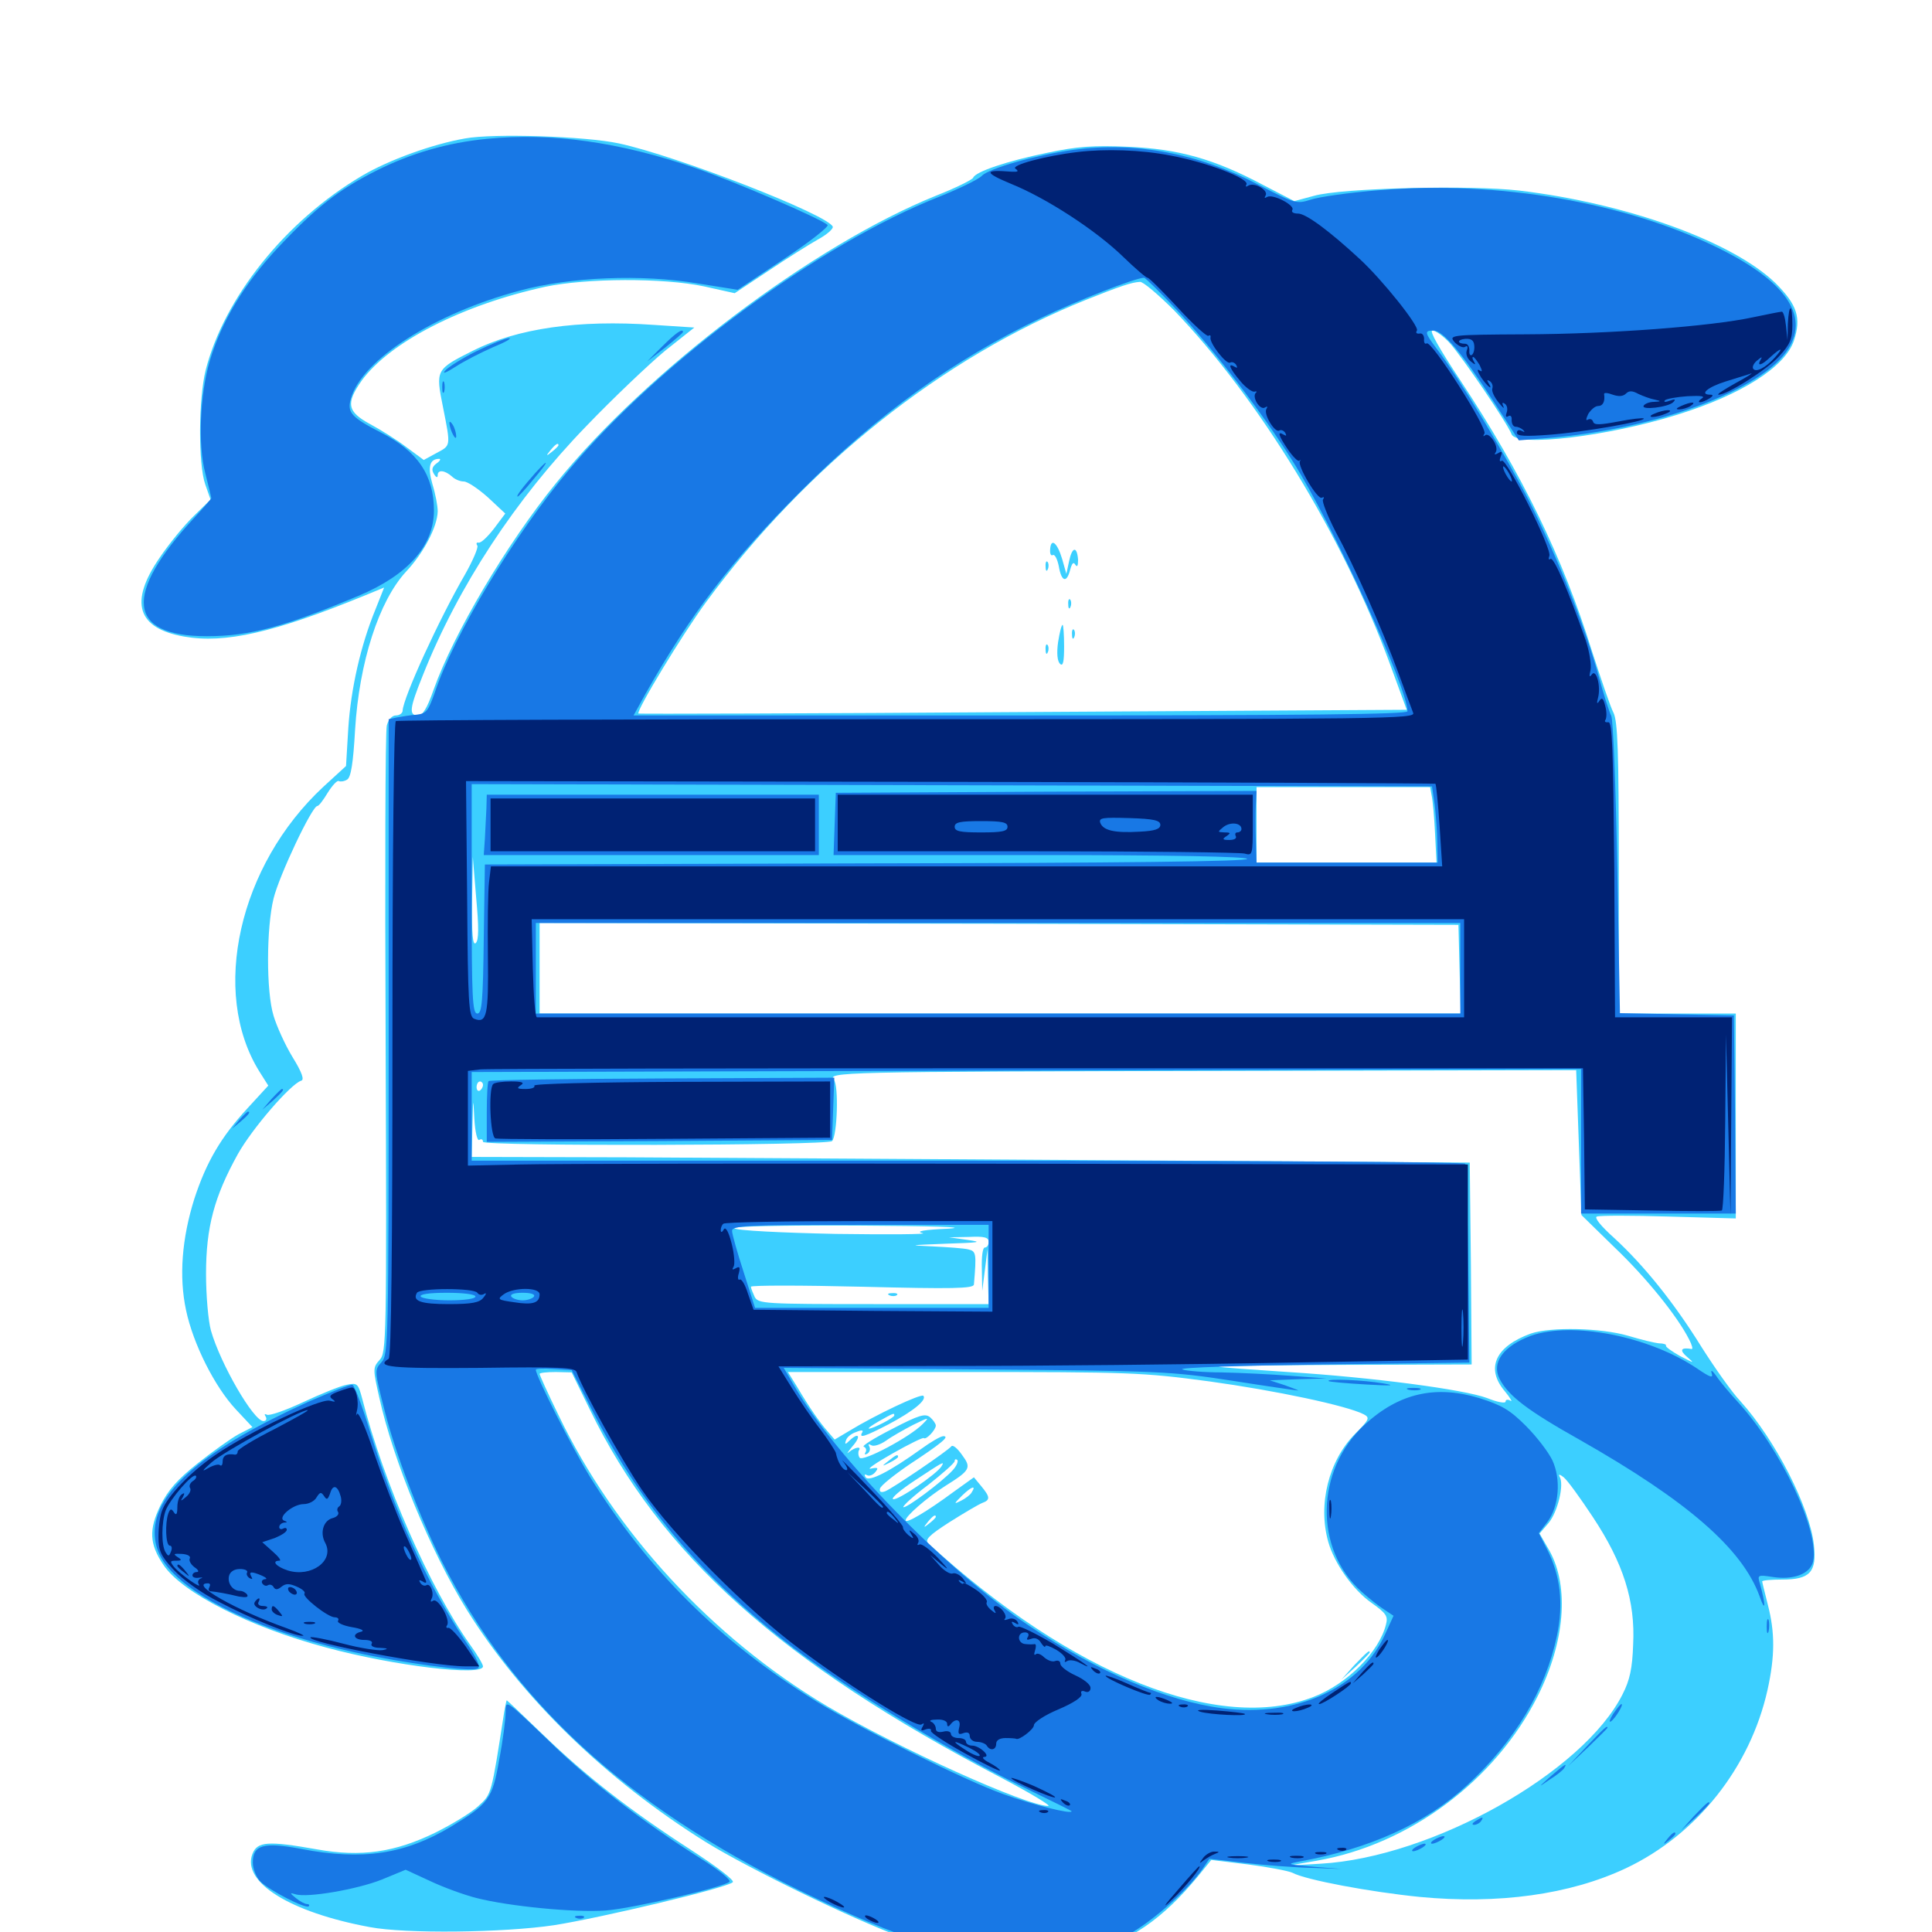<svg xmlns="http://www.w3.org/2000/svg" viewBox="0 -1000 1000 1000">
	<path fill="#3ccfff" d="M240.625 -928.32C223.828 -925.391 201.172 -917.188 187.305 -908.984C147.852 -885.742 116.016 -845.898 106.445 -808.398C102.734 -793.555 102.539 -759.766 106.25 -749.219L108.984 -741.406L100.391 -733.008C95.508 -728.32 87.5 -718.555 82.617 -711.328C66.797 -688.281 70.898 -674.805 95.312 -670.508C116.406 -666.797 141.602 -672.461 188.867 -691.797L198.828 -695.898L194.336 -684.57C186.719 -666.016 181.641 -643.75 180.273 -623.047L179.102 -603.516L167.383 -592.773C123.633 -552.148 108.789 -486.523 134.18 -445.508L138.867 -438.086L127.93 -426.172C114.453 -411.523 106.836 -398.633 100.586 -379.492C94.141 -358.984 92.578 -339.258 96.289 -321.875C100 -304.297 111.133 -282.227 122.07 -270.508L130.664 -261.328L123.438 -257.617C119.531 -255.469 109.961 -248.633 102.344 -242.578C91.797 -234.18 87.109 -228.906 83.008 -220.703C76.953 -208.203 77.344 -200.781 84.57 -190.039C94.141 -175.586 129.297 -157.812 168.75 -147.266C204.102 -137.695 250 -132.227 250 -137.5C250 -138.477 247.07 -143.555 243.359 -148.633C222.461 -178.125 198.633 -232.422 187.5 -275.977C185.352 -283.984 184.961 -284.375 179.297 -283.203C176.172 -282.617 166.016 -278.516 156.836 -274.219C147.656 -269.922 139.258 -266.992 138.086 -267.773C136.914 -268.359 136.719 -267.969 137.5 -266.797C138.281 -265.43 137.695 -264.453 136.328 -264.453C131.25 -264.453 114.062 -294.141 109.18 -311.328C107.812 -316.211 106.641 -329.297 106.641 -340.625C106.641 -364.844 110.938 -380.664 123.047 -402.539C130.469 -415.82 150.391 -438.867 155.859 -440.625C157.617 -441.016 156.445 -444.727 151.367 -452.93C147.461 -459.375 143.164 -468.945 141.602 -474.219C137.695 -486.914 137.891 -519.922 141.602 -534.961C144.531 -546.875 161.523 -582.812 164.258 -582.812C165.039 -582.812 167.383 -585.938 169.727 -589.844C172.07 -593.555 174.609 -596.289 175.391 -595.703C176.172 -595.312 178.125 -595.508 179.688 -596.484C181.641 -597.656 182.812 -604.883 183.789 -622.266C185.938 -657.227 196.094 -688.867 210.156 -704.102C219.336 -713.867 226.367 -727.344 226.562 -735.352C226.562 -738.086 225.391 -744.336 223.828 -749.414C221.289 -758.203 222.266 -762.5 227.344 -762.5C228.32 -762.5 227.734 -761.328 225.977 -760.156C223.633 -758.398 223.242 -756.836 224.609 -754.688C225.781 -752.734 226.562 -752.539 226.562 -754.102C226.562 -757.031 230.273 -756.641 233.984 -753.32C235.352 -751.953 238.086 -750.781 240.039 -750.781C241.992 -750.781 247.461 -747.07 252.539 -742.578L261.523 -734.18L255.664 -726.367C252.344 -722.07 248.828 -718.75 247.656 -719.141C246.68 -719.336 246.289 -718.75 247.07 -717.578C247.656 -716.602 244.727 -709.766 240.625 -702.539C227.148 -679.297 208.789 -639.062 208.398 -632.227C208.398 -630.859 206.836 -629.688 204.883 -629.688C202.93 -629.688 200.977 -627.539 200.195 -624.414C199.414 -621.289 199.219 -547.266 199.609 -459.57C200.195 -306.25 200 -299.805 196.484 -296.094C192.969 -292.188 192.969 -291.406 196.289 -276.758C203.516 -243.945 222.852 -197.07 241.602 -166.797C269.922 -121.289 313.477 -78.906 365.43 -46.484C388.281 -32.422 441.016 -6.836 465.43 2.148C502.344 15.43 533.008 18.164 561.719 10.938C584.766 5.078 601.758 -6.641 620.117 -28.906L626.953 -37.305L646.094 -34.961C656.641 -33.594 666.797 -31.641 668.945 -30.664C675.781 -26.953 709.375 -20.703 734.766 -18.164C775.586 -14.258 812.5 -19.336 841.602 -33.008C878.32 -50.391 905.859 -85.156 914.844 -125.195C918.75 -142.773 918.75 -155.078 915.039 -169.336C913.477 -175.586 912.109 -181.055 912.109 -181.445C912.109 -182.031 916.797 -182.422 922.461 -182.422C936.914 -182.422 940.43 -186.328 938.867 -200.391C936.719 -219.922 918.945 -254.688 900.781 -274.805C896.484 -279.297 887.695 -291.797 880.859 -302.539C866.211 -326.172 850.781 -345.117 835.547 -359.18C828.516 -365.43 825 -369.922 826.562 -370.312C827.93 -370.898 844.727 -370.898 863.672 -370.312L898.438 -369.336V-422.461V-475.391H868.164H837.891V-550.391C837.891 -611.523 837.305 -626.562 835.156 -631.055C833.594 -633.984 828.711 -648.438 824.023 -662.891C808.984 -711.328 787.891 -754.688 755.859 -803.125C745.117 -819.336 739.648 -828.906 741.406 -828.906C743.164 -828.906 747.07 -825.977 750.195 -822.656C756.641 -815.625 780.273 -780.859 782.422 -775.195C785.156 -768.555 831.836 -774.023 868.164 -785.352C901.367 -795.703 923.828 -809.961 928.516 -823.633C932.422 -835.547 930.273 -842.188 918.945 -853.516C896.68 -875 842.188 -894.727 786.328 -901.367C761.328 -904.297 694.336 -902.734 680.078 -898.633L669.922 -895.898L653.711 -904.297C628.32 -917.773 610.156 -922.852 583.984 -924.023C566.016 -924.805 557.617 -924.219 541.992 -920.898C521.094 -916.602 504.883 -911.133 503.711 -908.008C503.32 -907.031 494.727 -902.734 484.766 -898.828C420.703 -873.047 334.766 -808.008 287.695 -749.805C262.305 -718.555 234.766 -672.07 224.414 -642.969C221.094 -633.398 218.75 -629.688 216.406 -629.688C211.523 -629.688 211.914 -633.203 218.75 -650.195C237.109 -696.484 266.797 -741.602 303.516 -779.492C317.578 -794.141 335.938 -811.523 344.141 -818.359L359.375 -830.469L338.477 -831.836C299.219 -834.57 267.773 -830.078 244.531 -818.359C225.586 -808.789 225.391 -808.594 229.297 -789.258C233.398 -768.555 233.398 -769.531 225.781 -765.43L219.336 -761.914L210.352 -768.555C205.469 -772.266 197.07 -777.539 191.602 -780.469C179.688 -786.914 178.906 -791.211 187.305 -803.125C201.953 -823.047 239.258 -842.188 282.227 -851.562C303.516 -856.055 343.359 -856.25 364.453 -851.758L380.273 -848.242L397.656 -859.766C407.227 -866.211 418.75 -873.438 423.242 -875.977C427.93 -878.516 431.25 -881.445 431.055 -882.617C429.102 -888.672 350.391 -919.336 320.312 -925.781C302.93 -929.492 255.273 -931.055 240.625 -928.32ZM607.812 -839.258C651.367 -793.945 695.117 -722.656 719.531 -656.055L728.125 -632.617L529.688 -631.445C420.508 -630.664 330.859 -630.469 330.469 -630.664C329.102 -631.836 353.32 -671.875 365.43 -688.281C417.188 -758.789 487.891 -815.039 561.914 -844.727C579.492 -851.758 585.742 -853.906 590.039 -854.102C591.602 -854.297 599.609 -847.461 607.812 -839.258ZM289.062 -769.531C289.062 -769.141 287.5 -767.578 285.742 -766.211C282.617 -763.672 282.422 -763.867 284.961 -766.992C287.5 -770.117 289.062 -771.094 289.062 -769.531ZM430.664 -591.016C432.812 -591.797 409.18 -592.188 377.93 -591.992L321.289 -591.797L374.023 -590.625C403.125 -590.039 428.516 -590.234 430.664 -591.016ZM492.773 -591.211C495.117 -591.602 492.773 -591.992 487.305 -591.992C482.031 -591.992 479.883 -591.602 483.008 -591.211C485.938 -590.82 490.234 -590.82 492.773 -591.211ZM741.016 -588.281C741.602 -585.742 742.383 -576.953 742.773 -568.75L743.555 -553.516H696.875H650.391V-573.047V-592.578H695.312H740.234ZM246.289 -511.914C244.727 -510.352 244.141 -516.211 244.336 -533.008L244.727 -556.445L246.484 -535.156C247.852 -520.117 247.852 -513.477 246.289 -511.914ZM755.469 -498.438L756.055 -475.391H517.578H279.297V-498.828V-522.266L517.188 -521.875L754.883 -521.289ZM817.188 -408.594L818.555 -371.094L835.742 -354.297C852.148 -338.672 868.164 -318.75 874.219 -306.836C875.781 -303.906 876.367 -301.562 875.586 -301.758C869.922 -302.734 869.141 -301.172 873.242 -297.656C877.344 -294.141 876.953 -294.336 869.727 -298.047C865.234 -300.586 861.914 -302.93 862.305 -303.516C862.695 -304.102 860.938 -304.688 858.789 -304.688C856.445 -304.883 849.219 -306.641 842.773 -308.594C828.711 -312.695 802.734 -313.281 792.383 -309.766C774.023 -303.125 768.75 -291.797 778.906 -279.883C781.836 -276.367 783.008 -274.023 781.836 -275C780.469 -275.781 779.297 -275.586 779.297 -274.609C779.297 -273.438 775 -274.219 769.727 -276.367C757.617 -280.859 710.156 -287.109 666.602 -289.844C648.633 -291.016 632.422 -292.188 630.859 -292.578C629.297 -292.969 658.008 -293.359 694.922 -293.555L761.719 -293.75L761.328 -346.094L760.742 -398.242L582.031 -399.414C483.789 -400 367.578 -400.781 323.828 -400.977L244.141 -401.172L244.531 -417.383C244.922 -432.227 244.922 -432.422 245.508 -421.094C245.898 -414.062 247.07 -409.375 248.047 -409.961C249.219 -410.742 250 -410.156 250 -408.984C250 -406.641 428.32 -407.031 430.664 -409.375C433.398 -412.109 434.18 -438.086 431.641 -441.016C428.32 -445.117 432.031 -445.312 636.914 -445.703L815.82 -446.094ZM332.617 -442.773C348.828 -442.969 335.547 -443.359 302.734 -443.359C269.922 -443.359 256.641 -442.969 273.047 -442.773C289.258 -442.383 316.211 -442.383 332.617 -442.773ZM423.438 -442.773C426.367 -443.164 423.828 -443.555 417.969 -443.555C412.109 -443.555 409.57 -443.164 412.695 -442.773C415.625 -442.383 420.312 -442.383 423.438 -442.773ZM250 -438.477C250 -437.305 249.219 -436.133 248.438 -435.547C247.461 -434.961 246.68 -435.742 246.68 -437.305C246.68 -438.867 247.461 -440.234 248.438 -440.234C249.219 -440.234 250 -439.453 250 -438.477ZM491.211 -364.062C478.125 -363.477 473.633 -362.695 477.539 -361.719C480.859 -361.133 460.547 -360.938 432.617 -361.328C404.688 -361.914 381.055 -363.086 380.078 -364.258C378.906 -365.234 403.125 -365.82 444.531 -365.625C481.25 -365.43 502.148 -364.844 491.211 -364.062ZM511.719 -357.227C511.719 -355.664 510.938 -354.297 509.766 -354.297C508.594 -354.297 508.008 -349.414 508.203 -343.164L508.398 -331.836L509.766 -342.578L511.133 -353.32L511.328 -339.258L511.719 -325H452.148C395.312 -325 392.578 -325.195 390.625 -328.711C389.648 -330.859 388.672 -333.203 388.672 -333.984C388.672 -334.766 414.648 -334.766 446.289 -333.984C493.164 -332.812 503.906 -333.008 504.102 -335.156C505.469 -351.367 505.273 -352.344 501.172 -353.32C498.828 -353.906 490.43 -354.492 482.422 -354.883C469.727 -355.469 470.508 -355.469 489.258 -356.25C507.031 -356.836 508.984 -357.031 500.977 -358.203L491.211 -359.57L501.562 -359.766C509.375 -360.156 511.719 -359.57 511.719 -357.227ZM462.891 -355.859C466.406 -357.227 455.664 -357.812 424.414 -358.008C396.484 -358.203 380.859 -357.617 380.859 -356.25C380.859 -355.273 383.203 -353.711 385.938 -353.125C393.359 -351.172 457.227 -353.516 462.891 -355.859ZM388.086 -349.219C388.867 -349.805 387.695 -350.391 385.547 -350.195C383.398 -350.195 382.812 -349.609 384.375 -349.023C385.742 -348.438 387.5 -348.633 388.086 -349.219ZM475.195 -349.023C488.281 -349.219 477.539 -349.609 451.172 -349.609C424.805 -349.609 414.062 -349.219 427.344 -349.023C440.43 -348.633 461.914 -348.633 475.195 -349.023ZM447.266 -340.82C419.922 -341.602 394.727 -342.773 391.211 -343.555C385.742 -344.727 385.156 -344.531 385.938 -341.406C386.914 -337.891 389.648 -337.695 441.992 -338.672L497.07 -339.453ZM274.023 -329.492C275.195 -330.078 274.219 -330.469 271.484 -330.469C268.75 -330.469 267.773 -330.078 269.141 -329.492C270.312 -329.102 272.656 -329.102 274.023 -329.492ZM305.273 -270.508C341.797 -195.312 404.102 -139.453 518.164 -79.883C533.398 -71.875 544.336 -65.234 542.578 -65.234C531.25 -65.234 465.039 -95.117 427.93 -116.992C368.359 -152.539 317.969 -207.227 289.062 -267.578C283.594 -278.711 279.297 -288.281 279.297 -288.867C279.297 -289.453 283.008 -289.844 287.695 -289.844L295.898 -289.648ZM626.172 -284.961C660.156 -280.273 697.07 -272.461 705.859 -267.969C709.18 -266.211 708.789 -265.234 701.367 -257.812C687.695 -243.945 682.031 -221.289 687.5 -201.953C690.625 -190.82 700.391 -176.953 709.961 -170.312C717.383 -165.039 718.555 -163.477 717.383 -159.18C713.867 -144.922 697.266 -128.32 679.883 -121.68C631.055 -102.734 555.078 -133.008 480.664 -200.977C478.516 -202.93 480.469 -205.078 491.406 -212.109C498.828 -216.797 506.445 -221.289 508.398 -222.07C512.695 -223.633 512.5 -225.195 507.812 -230.859L504.102 -235.352L493.75 -227.93C479.492 -217.383 468.75 -211.133 468.75 -213.086C468.75 -215.234 479.688 -224.805 489.258 -230.859C502.344 -239.062 502.93 -240.234 497.852 -247.07C495.508 -250.391 493.164 -252.344 492.383 -251.367C490.82 -249.219 462.109 -229.688 458.203 -228.125C456.055 -227.344 455.078 -227.734 455.469 -229.492C455.859 -231.055 462.695 -236.523 470.703 -241.992C487.305 -252.93 491.797 -256.641 488.281 -256.641C486.914 -256.641 481.836 -253.711 476.758 -250C460.742 -238.477 449.805 -232.812 448.047 -235.352C447.266 -236.719 447.461 -237.109 448.633 -236.523C449.805 -235.742 451.758 -236.523 452.93 -237.891C454.883 -240.234 454.492 -240.625 450.781 -239.844C448.242 -239.258 453.32 -242.773 461.914 -247.656C470.508 -252.539 477.734 -256.055 478.125 -255.664C479.297 -254.492 484.375 -259.961 484.375 -262.109C484.375 -263.086 483.008 -265.039 481.445 -266.406C478.906 -268.555 475.586 -267.578 461.719 -260.352C452.539 -255.664 445.898 -251.562 447.07 -251.172C448.242 -250.781 448.633 -249.414 448.047 -248.438C447.266 -247.07 447.656 -246.875 449.023 -247.656C450.195 -248.438 450.586 -250 450 -251.172C449.219 -252.539 449.609 -252.734 450.977 -251.953C452.148 -251.172 455.469 -252.148 458.594 -254.297C461.523 -256.445 467.773 -259.961 472.656 -262.5C481.055 -266.602 481.25 -266.602 477.539 -262.891C471.094 -256.25 446.484 -243.164 444.922 -245.508C444.141 -246.68 444.141 -248.438 444.531 -249.219C446.094 -251.562 442.578 -250.977 439.453 -248.438C437.891 -247.07 438.672 -248.242 441.211 -251.367C445.898 -256.641 444.531 -258.984 439.648 -254.297C437.5 -252.148 437.109 -252.344 437.891 -254.492C438.281 -256.055 440.625 -258.008 443.164 -258.789C445.898 -259.961 447.07 -259.766 446.289 -258.594C444.336 -255.273 447.656 -256.445 459.766 -262.695C472.656 -269.531 479.883 -275.391 477.93 -277.539C476.562 -278.711 453.32 -267.773 439.258 -259.18L432.031 -254.883L428.32 -259.18C424.219 -263.867 419.141 -271.094 412.305 -282.617L407.812 -289.844H498.633C584.766 -289.844 591.211 -289.648 626.172 -284.961ZM462.891 -267.383C462.891 -266.211 451.953 -260.547 449.805 -260.547C449.023 -260.742 451.367 -262.305 455.078 -264.453C462.695 -268.75 462.891 -268.75 462.891 -267.383ZM493.164 -239.062C487.695 -233.008 468.75 -218.945 467.578 -219.922C467.188 -220.508 472.852 -225.781 480.469 -231.445C487.891 -237.305 494.141 -242.773 494.141 -243.75C494.141 -244.727 494.727 -244.922 495.508 -244.336C496.094 -243.555 495.117 -241.211 493.164 -239.062ZM487.305 -241.016C484.766 -236.914 464.648 -223.242 462.305 -224.023C460.938 -224.414 466.211 -228.906 473.633 -233.789C488.477 -243.555 489.062 -243.945 487.305 -241.016ZM824.414 -214.844C840.234 -191.016 846.484 -171.289 845.312 -148.828C844.922 -136.523 843.555 -130.273 839.844 -123.047C819.531 -82.617 741.406 -38.672 683.594 -35.352L666.992 -34.375L681.641 -36.914C729.688 -45.312 774.023 -78.516 795.898 -122.07C809.961 -150 812.305 -178.516 802.148 -197.07L796.875 -206.25L801.562 -211.719C806.25 -217.383 809.766 -231.641 807.227 -235.742C806.445 -237.109 807.422 -236.914 809.375 -235.352C811.328 -233.789 817.969 -224.609 824.414 -214.844ZM502.93 -227.539C502.344 -226.367 499.805 -224.414 497.461 -223.242C493.555 -221.289 493.555 -221.484 498.047 -225.977C502.93 -230.664 505.469 -231.445 502.93 -227.539ZM484.375 -214.844C484.375 -214.453 482.812 -212.891 481.055 -211.523C477.93 -208.984 477.734 -209.18 480.273 -212.305C482.812 -215.43 484.375 -216.406 484.375 -214.844ZM543.555 -715.625C543.359 -713.477 543.945 -712.109 544.922 -712.695C545.898 -713.281 547.266 -710.742 548.047 -706.836C549.414 -698.828 552.148 -698.047 553.906 -705.078C554.883 -708.594 555.664 -709.375 556.641 -707.617C557.617 -706.25 558.008 -707.227 558.008 -710.352C557.422 -717.578 554.883 -716.992 553.32 -709.375L551.953 -702.93L549.805 -710.547C547.266 -719.141 543.945 -721.875 543.555 -715.625ZM541.211 -706.641C541.211 -704.492 541.797 -703.906 542.383 -705.469C542.969 -706.836 542.773 -708.594 542.188 -709.18C541.602 -709.961 541.016 -708.789 541.211 -706.641ZM552.93 -687.109C552.93 -684.961 553.516 -684.375 554.102 -685.938C554.688 -687.305 554.492 -689.062 553.906 -689.648C553.32 -690.43 552.734 -689.258 552.93 -687.109ZM547.656 -667.578C546.875 -661.914 547.266 -657.812 548.633 -656.445C550.195 -654.883 550.781 -657.227 550.781 -665.43C550.781 -671.484 550.391 -676.562 550 -676.562C549.414 -676.562 548.438 -672.461 547.656 -667.578ZM554.883 -671.484C554.883 -669.336 555.469 -668.75 556.055 -670.312C556.641 -671.68 556.445 -673.438 555.859 -674.023C555.273 -674.805 554.688 -673.633 554.883 -671.484ZM541.211 -663.672C541.211 -661.523 541.797 -660.938 542.383 -662.5C542.969 -663.867 542.773 -665.625 542.188 -666.211C541.602 -666.992 541.016 -665.82 541.211 -663.672ZM460.547 -329.492C458.984 -330.078 459.57 -330.664 461.719 -330.664C463.867 -330.859 465.039 -330.273 464.258 -329.688C463.672 -329.102 461.914 -328.906 460.547 -329.492ZM386.328 -354.883C384.961 -355.469 385.938 -355.859 388.672 -355.859C391.406 -355.859 392.383 -355.469 391.211 -354.883C389.844 -354.492 387.5 -354.492 386.328 -354.883ZM418.555 -354.883C413.281 -355.273 417.578 -355.469 427.734 -355.469C437.891 -355.469 442.188 -355.273 437.109 -354.883C431.836 -354.492 423.633 -354.492 418.555 -354.883ZM459.766 -243.75C456.25 -241.016 456.25 -240.82 460.547 -242.969C462.891 -244.141 464.844 -245.508 464.844 -245.898C464.844 -247.461 463.867 -247.07 459.766 -243.75ZM700.977 -138.086L694.336 -130.664L701.758 -137.305C705.664 -141.016 708.984 -144.336 708.984 -144.727C708.984 -146.289 707.422 -144.727 700.977 -138.086ZM260.938 -113.672C254.297 -70.898 254.492 -71.484 247.656 -65.234C244.141 -61.914 234.18 -55.859 225.586 -51.562C204.492 -41.211 186.914 -38.672 164.062 -42.773C138.672 -47.266 133.203 -46.875 130.664 -40.43C125 -25.781 150.195 -10.156 191.406 -2.539C209.766 0.977 260.547 0.391 286.719 -3.516C310.547 -7.227 376.367 -22.852 379.297 -25.781C380.273 -26.758 371.094 -33.789 357.227 -42.773C326.172 -62.891 303.516 -80.469 281.055 -102.148C270.898 -111.914 262.5 -119.922 262.305 -119.922C262.109 -119.922 261.523 -116.992 260.938 -113.672Z"/>
	<path fill="#1878e5" d="M251.953 -928.125C231.836 -926.172 212.695 -920.703 194.531 -911.523C175.195 -901.758 163.477 -892.578 144.141 -872.07C126.367 -853.125 114.648 -833.594 108.594 -813.281C103.516 -796.289 102.344 -769.727 106.25 -755.078C108.008 -748.242 109.375 -742.383 109.375 -742.188C109.375 -741.797 105.469 -737.305 100.586 -732.031C63.672 -692.188 65.82 -670.703 107.031 -670.703C129.297 -670.703 147.266 -675.586 185.547 -691.602C211.133 -702.344 224.609 -717.578 224.609 -735.742C224.609 -754.102 216.016 -766.602 197.07 -776.172C181.836 -783.984 179.492 -786.523 181.641 -793.75C187.305 -813.867 225 -837.891 269.141 -849.609C295.117 -856.641 331.836 -858.203 360.938 -853.32L381.836 -850L405.859 -866.016C419.141 -874.805 429.297 -882.812 428.32 -883.594C424.609 -886.914 380.664 -905.859 359.766 -913.086C320.508 -926.562 285.352 -931.445 251.953 -928.125ZM555.664 -922.461C536.133 -919.727 511.914 -912.891 508.203 -908.984C506.25 -907.031 496.484 -902.344 486.328 -898.242C424.609 -874.023 341.797 -813.086 294.727 -757.031C266.211 -723.242 234.961 -671.484 225 -641.406C221.68 -632.031 220.703 -630.664 215.625 -630.078C212.5 -629.883 208.008 -629.102 205.664 -628.711L201.172 -627.734V-463.281C201.172 -303.906 200.977 -298.828 197.461 -294.922C193.75 -290.82 193.75 -290.625 199.219 -269.336C204.688 -247.656 217.383 -214.453 228.711 -191.797C265.234 -119.531 323.438 -66.016 413.086 -21.875C466.602 4.297 497.266 13.672 529.297 13.672C551.172 13.672 564.648 10.742 581.836 2.539C594.141 -3.516 614.062 -20.703 622.266 -32.422L625.977 -37.891L644.531 -35.742C654.688 -34.57 670.117 -33.398 678.711 -33.203L694.336 -32.617L679.688 -33.789C666.016 -34.961 665.625 -35.156 672.852 -36.523C709.18 -43.164 738.086 -56.25 759.375 -75.977C784.18 -98.828 800 -125.391 805.859 -153.32C809.375 -170.117 807.617 -184.57 800.781 -198.047L796.484 -206.445L800.977 -212.305C807.031 -220.508 808.008 -234.375 803.516 -244.141C801.562 -248.242 795.508 -256.25 789.844 -261.914C781.445 -270.312 777.344 -272.656 765.625 -276.367C742.969 -283.203 724.023 -278.906 706.25 -262.5C680.859 -239.062 680.078 -198.242 704.688 -176.172C708.594 -172.656 714.062 -168.359 716.602 -166.797L721.289 -163.672L717.188 -154.688C704.688 -126.367 671.094 -110.938 632.617 -115.82C603.906 -119.531 567.969 -134.766 532.812 -158.398C489.844 -187.109 432.227 -246.094 411.133 -282.617L405.664 -291.992L505.078 -291.211C600.586 -290.43 605.859 -290.234 637.695 -285.352C656.055 -282.422 671.289 -280.273 671.875 -280.273C672.461 -280.273 669.336 -281.445 665.039 -283.008L657.227 -285.547L671.875 -286.133L686.523 -286.523L667.969 -287.891C657.812 -288.672 641.797 -289.453 632.422 -289.648C623.242 -289.648 613.867 -290.43 611.914 -291.211C609.961 -292.188 642.578 -293.164 684.57 -293.75L760.547 -294.727L759.961 -345.508C759.57 -373.438 758.984 -396.875 758.398 -397.656C758.008 -398.633 641.992 -399.219 500.781 -399.219H244.141V-422.266V-445.117L531.25 -445.898L818.359 -446.68V-409.18V-371.875H858.398H898.438L898.047 -423.242L897.461 -474.414L867.969 -475L838.477 -475.586L837.109 -550.781C836.328 -592.383 834.961 -627.734 833.984 -629.492C833.008 -631.25 829.883 -641.016 827.148 -651.172C819.922 -676.758 806.836 -709.961 791.992 -739.648C779.688 -763.867 754.688 -805.273 743.75 -819.336C737.305 -827.93 737.109 -828.906 741.992 -828.906C746.875 -828.906 756.836 -817.188 773.047 -792.188L786.133 -772.07L800.781 -773.242C858.008 -777.93 912.891 -798.438 925.781 -819.727C936.328 -836.914 924.023 -854.492 889.648 -871.484C841.406 -895.312 775.391 -906.641 714.062 -901.562C698.633 -900.391 682.617 -898.047 678.516 -896.68C671.094 -894.336 670.312 -894.531 651.172 -904.492C620.117 -920.703 587.695 -926.758 555.664 -922.461ZM609.375 -839.258C628.32 -818.945 653.516 -786.133 668.945 -761.523C689.648 -728.906 728.516 -644.141 728.516 -631.836C728.516 -630.273 676.172 -629.688 528.125 -629.688H327.93L334.18 -641.016C357.227 -681.836 378.516 -709.766 414.844 -746.094C454.297 -785.547 493.359 -813.672 539.062 -835.547C557.812 -844.531 587.305 -856.055 592.188 -856.25C592.773 -856.25 600.586 -848.633 609.375 -839.258ZM742.578 -583.594C743.164 -578.32 743.945 -569.336 743.945 -563.867L744.141 -553.516H697.266H650.391L650 -564.844C649.805 -570.898 649.805 -579.297 650 -583.398L650.391 -590.625L541.602 -590.234L432.617 -589.648L432.031 -573.633L431.445 -557.422H537.891C606.445 -557.422 644.727 -556.641 645.508 -555.469C646.289 -554.102 579.492 -553.32 448.828 -553.125L250.977 -552.539L250.391 -514.062C250 -481.445 249.414 -475.391 247.07 -475.391C244.531 -475.391 244.141 -483.594 244.141 -534.766V-594.141L492.773 -593.555L741.211 -592.969ZM593.359 -573.633C597.266 -574.023 593.945 -574.414 585.938 -574.414C577.93 -574.414 574.609 -574.023 578.711 -573.633C582.617 -573.242 589.258 -573.242 593.359 -573.633ZM512.305 -571.68C514.648 -572.07 512.695 -572.461 507.812 -572.461C502.93 -572.461 500.977 -572.07 503.516 -571.68C505.859 -571.289 509.766 -571.289 512.305 -571.68ZM755.859 -498.828V-475.391H516.602H277.344V-498.828V-522.266H516.602H755.859ZM511.719 -344.531V-323.047H451.367H390.82L384.961 -341.406C381.641 -351.562 378.906 -361.328 378.906 -362.891C378.906 -365.625 386.523 -366.016 445.312 -366.016H511.719ZM246.094 -328.906C246.094 -327.734 240.234 -326.953 232.617 -326.953C225 -326.953 218.359 -327.93 217.773 -328.906C216.992 -330.078 222.07 -330.859 231.25 -330.859C239.844 -330.859 246.094 -330.078 246.094 -328.906ZM276.367 -328.906C275.781 -327.93 273.047 -326.953 270.508 -326.953C267.969 -326.953 265.234 -327.93 264.648 -328.906C263.867 -330.078 266.211 -330.859 270.508 -330.859C274.805 -330.859 277.148 -330.078 276.367 -328.906ZM306.25 -270.508C330.664 -222.656 360.742 -186.328 405.078 -151.367C435.742 -127.148 491.602 -93.164 533.984 -72.852C545.312 -67.383 554.688 -62.695 554.688 -62.5C554.688 -60.742 534.18 -66.016 519.531 -71.289C499.609 -78.32 444.727 -105.664 422.266 -119.531C372.266 -150.586 335.547 -187.109 305.273 -235.742C296.094 -250.781 277.344 -287.695 277.344 -291.016C277.344 -291.602 281.445 -291.797 286.523 -291.406L295.898 -290.82ZM251.758 -581.445C251.562 -577.344 251.172 -570.312 250.977 -565.82L250.391 -557.422H337.109H423.828V-573.047V-588.672H337.891H251.953ZM342.773 -820.703L334.961 -812.891L344.336 -820.117C349.414 -824.219 353.516 -827.734 353.516 -828.125C353.516 -830.273 349.805 -827.734 342.773 -820.703ZM246.484 -818.164C239.062 -814.453 231.641 -809.766 230.273 -808.008C228.711 -806.25 231.25 -807.227 235.742 -810.156C240.234 -813.086 249.023 -817.578 255.273 -820.312C261.523 -822.852 265.234 -825 263.477 -825C261.719 -825 254.102 -821.875 246.484 -818.164ZM228.906 -799.609C228.906 -796.875 229.297 -795.898 229.883 -797.266C230.273 -798.438 230.273 -800.781 229.883 -802.148C229.297 -803.32 228.906 -802.344 228.906 -799.609ZM232.617 -781.055C232.812 -777.344 236.133 -771.094 236.133 -774.219C236.133 -775.781 235.352 -778.516 234.375 -780.078C233.398 -781.641 232.617 -782.227 232.617 -781.055ZM277.148 -755.273C270.898 -748.242 266.797 -742.969 267.969 -742.969C268.359 -742.969 272.07 -746.875 275.977 -751.758C284.18 -761.328 284.766 -763.672 277.148 -755.273ZM252.93 -440.43C252.344 -440.039 251.953 -432.617 251.953 -424.219V-408.984L341.406 -409.375L430.664 -409.961L431.25 -425.977L431.836 -442.188L342.773 -441.797C293.75 -441.602 253.32 -441.016 252.93 -440.43ZM140.43 -431.055L135.742 -425.586L141.211 -430.273C146.094 -434.766 147.461 -436.328 145.898 -436.328C145.508 -436.328 143.164 -433.984 140.43 -431.055ZM123.828 -420.312L120.117 -415.82L124.609 -419.531C128.711 -423.047 129.883 -424.609 128.32 -424.609C127.93 -424.609 125.977 -422.656 123.828 -420.312ZM792.383 -308.594C778.125 -303.32 771.875 -294.727 776.172 -286.328C780.664 -277.539 790.625 -269.922 817.773 -254.688C873.438 -223.047 901.758 -198.438 910.742 -173.828C913.867 -164.844 914.062 -168.945 910.938 -180.273C909.57 -184.766 909.766 -184.961 917.383 -183.789C928.32 -182.031 936.914 -185.352 938.477 -191.797C941.797 -207.617 921.875 -249.805 899.609 -274.219C895.117 -279.102 890.039 -285.156 888.281 -287.891C886.328 -290.625 885.352 -291.211 885.938 -289.258C886.914 -286.523 885.352 -286.914 878.516 -291.602C853.516 -308.398 813.867 -316.211 792.383 -308.594ZM687.695 -285.156C688.086 -284.766 696.875 -283.984 707.031 -283.398C720.312 -282.617 722.852 -282.812 715.82 -283.984C705.664 -285.742 686.133 -286.523 687.695 -285.156ZM159.57 -274.414C106.055 -250.195 80.078 -228.125 80.078 -206.836C80.078 -197.461 84.18 -190.039 93.945 -181.836C110.938 -167.188 144.336 -153.32 183.789 -144.727C208.203 -139.258 242.969 -134.57 247.07 -136.328C249.023 -136.914 247.266 -141.211 240.234 -151.562C220.703 -181.055 204.492 -216.992 191.406 -259.375C187.5 -272.266 183.398 -283.008 182.422 -283.203C181.445 -283.594 171.289 -279.492 159.57 -274.414ZM729.102 -280.664C727.148 -281.25 728.32 -281.641 731.445 -281.641C734.766 -281.641 736.133 -281.25 734.961 -280.664C733.594 -280.273 730.859 -280.273 729.102 -280.664ZM914.453 -158.008C914.453 -154.883 914.844 -153.711 915.43 -155.664C915.82 -157.422 915.82 -160.156 915.43 -161.523C914.844 -162.695 914.453 -161.328 914.453 -158.008ZM261.719 -113.867C261.719 -110.352 260.352 -99.219 258.398 -89.258C254.883 -68.75 252.93 -66.406 233.398 -54.492C209.57 -40.234 187.695 -36.914 156.055 -42.969C136.523 -46.68 130.859 -45.117 130.859 -35.938C130.859 -32.812 132.617 -28.32 134.766 -26.172C139.453 -21.484 158.203 -11.914 159.766 -13.281C160.352 -13.867 159.961 -14.453 158.984 -14.453C157.812 -14.453 155.273 -15.82 153.125 -17.578C150 -20.117 149.805 -20.508 152.93 -19.531C158.984 -17.578 184.961 -22.07 197.656 -27.148L209.961 -32.227L222.656 -26.367C229.688 -23.047 240.43 -19.141 246.68 -17.578C263.477 -13.281 297.656 -9.961 313.477 -11.133C327.344 -12.109 374.609 -23.242 377.539 -25.977C378.516 -26.953 371.875 -32.227 362.891 -37.891C332.617 -57.031 305.664 -77.734 283.789 -99.219C261.719 -120.312 261.719 -120.508 261.719 -113.867ZM834.961 -112.891C833.203 -109.961 832.617 -108.398 833.789 -108.984C835.938 -110.352 840.625 -117.969 839.258 -117.969C838.672 -117.969 836.914 -115.625 834.961 -112.891ZM821.289 -96.094L811.523 -85.742L821.875 -95.508C827.344 -100.781 832.031 -105.469 832.031 -105.664C832.031 -107.227 830.273 -105.469 821.289 -96.094ZM802.734 -80.664C795.898 -74.609 795.898 -74.609 802.148 -78.906C805.664 -81.055 808.984 -83.789 809.57 -84.766C811.523 -87.891 809.961 -86.914 802.734 -80.664ZM876.758 -59.961L870.117 -52.539L877.539 -59.18C881.445 -62.891 884.766 -66.211 884.766 -66.602C884.766 -68.164 883.203 -66.602 876.758 -59.961ZM763.672 -57.422C761.914 -56.25 761.719 -55.469 763.086 -55.469C764.258 -55.469 766.016 -56.445 766.602 -57.422C768.164 -59.766 767.383 -59.766 763.672 -57.422ZM863.086 -48.242C860.547 -45.117 860.742 -44.922 863.867 -47.461C865.625 -48.828 867.188 -50.391 867.188 -50.781C867.188 -52.344 865.625 -51.367 863.086 -48.242ZM742.188 -47.656C740.625 -46.68 740.234 -45.703 741.211 -45.703C742.383 -45.703 744.531 -46.68 746.094 -47.656C747.656 -48.633 748.242 -49.609 747.07 -49.609C746.094 -49.609 743.75 -48.633 742.188 -47.656ZM732.422 -43.75C730.859 -42.773 730.469 -41.797 731.445 -41.797C732.617 -41.797 734.766 -42.773 736.328 -43.75C737.891 -44.727 738.477 -45.703 737.305 -45.703C736.328 -45.703 733.984 -44.727 732.422 -43.75ZM298.438 -7.227C296.875 -7.812 297.461 -8.398 299.609 -8.398C301.758 -8.594 302.93 -8.008 302.148 -7.422C301.562 -6.836 299.805 -6.641 298.438 -7.227Z"/>
	<path fill="#002274" d="M557.617 -921.289C541.016 -919.336 523.047 -914.453 525.586 -912.695C527.539 -911.328 526.953 -910.938 523.438 -911.133C509.18 -912.305 509.18 -910.742 523.242 -904.883C541.602 -897.461 567.188 -880.859 581.445 -866.992C587.5 -861.133 593.164 -856.25 593.945 -856.25C594.727 -856.25 601.758 -849.219 609.57 -840.82C617.383 -832.227 624.609 -825.781 625.391 -826.172C626.367 -826.758 626.758 -826.367 626.562 -825.391C625.781 -822.656 634.766 -811.133 636.719 -812.305C637.695 -812.891 639.062 -812.305 639.844 -811.133C640.625 -809.57 640.43 -809.375 639.062 -810.156C635.156 -812.5 636.523 -809.18 641.992 -802.734C644.727 -799.414 648.047 -797.07 649.219 -797.266C650.391 -797.656 650.781 -797.266 650 -796.68C647.852 -794.531 652.148 -787.5 654.688 -789.062C656.055 -789.844 656.25 -789.648 655.469 -788.281C653.906 -785.547 659.961 -775.781 662.109 -777.148C663.086 -777.734 664.453 -777.148 665.234 -775.977C666.016 -774.414 665.82 -774.219 664.453 -775C660.938 -777.148 661.719 -774.609 666.602 -767.383C669.141 -763.672 671.875 -760.938 672.461 -761.523C673.242 -762.109 673.438 -761.914 672.852 -761.328C671.289 -759.18 682.031 -741.016 684.18 -742.383C685.352 -742.969 685.547 -742.578 684.766 -741.406C684.18 -740.43 687.109 -733.008 691.211 -725C701.172 -706.641 715.43 -674.414 723.633 -652.148C727.148 -642.578 730.664 -633.008 731.445 -631.055C732.812 -627.93 720.117 -627.734 469.922 -627.734C325.195 -627.734 206.055 -627.344 204.883 -626.758C203.906 -625.977 203.125 -562.109 203.125 -461.719C203.125 -354.688 202.539 -297.461 201.172 -296.68C194.141 -292.383 202.344 -291.602 248.438 -291.992C290.039 -292.578 297.656 -292.188 298.438 -289.844C301.172 -281.445 321.484 -244.727 332.227 -228.906C348.047 -205.664 386.914 -166.406 414.453 -146.094C441.992 -125.586 474.219 -105.664 476.953 -107.422C478.32 -108.398 478.516 -108.008 477.539 -106.25C476.367 -104.297 476.758 -103.906 479.102 -104.883C480.859 -105.469 482.227 -105.273 481.836 -104.102C481.641 -103.125 489.648 -97.852 499.609 -92.383C509.375 -86.914 517.578 -83.008 517.578 -83.594C517.578 -84.18 515.234 -85.938 512.305 -87.5C509.18 -89.062 508.008 -90.43 509.375 -90.625C513.281 -90.625 507.031 -96.484 503.125 -96.484C501.367 -96.484 500 -97.461 500 -98.438C500 -99.609 498.242 -100.391 496.094 -100.391C493.945 -100.391 492.188 -101.367 492.188 -102.539C492.188 -103.711 490.43 -104.297 488.281 -103.711C485.742 -103.125 484.375 -103.711 484.375 -105.273C484.375 -106.641 483.203 -108.398 482.031 -108.789C480.664 -109.375 481.836 -109.961 484.961 -109.961C487.891 -110.156 490.234 -109.18 490.234 -107.812C490.234 -106.25 490.82 -106.055 491.797 -107.227C494.531 -110.938 497.656 -110.156 496.484 -105.859C495.703 -102.539 496.094 -101.953 498.633 -102.93C500.781 -103.711 501.953 -103.125 501.953 -101.367C501.953 -99.805 503.711 -98.438 505.664 -98.438C507.812 -98.438 510.156 -97.461 510.742 -96.484C512.5 -93.555 515.625 -94.141 515.625 -97.461C515.625 -99.219 517.383 -100.391 520.508 -100.391C523.242 -100.391 525.586 -100.195 525.977 -100C527.344 -99.023 535.156 -104.883 535.156 -107.031C535.156 -108.594 540.82 -112.305 547.852 -115.234C555.664 -118.555 560.352 -121.68 559.766 -123.242C559.18 -124.609 559.961 -125.195 561.719 -124.414C563.281 -123.828 564.453 -124.609 564.453 -126.367C564.453 -128.125 560.938 -130.859 556.641 -132.812C552.344 -134.766 548.828 -137.5 548.828 -138.867C548.828 -140.234 547.656 -140.82 546.094 -140.234C544.727 -139.648 542.188 -140.625 540.43 -142.188C538.867 -143.75 536.914 -144.531 536.133 -143.75C535.156 -142.969 535.156 -143.945 535.742 -145.703C536.328 -147.656 536.328 -149.023 535.547 -149.023C534.766 -148.828 532.617 -148.828 530.859 -149.023C526.562 -149.219 526.172 -155.078 530.469 -155.078C532.227 -155.078 532.812 -154.102 532.031 -152.734C531.055 -151.172 531.641 -150.977 533.789 -151.758C535.742 -152.539 537.695 -151.758 538.867 -149.609C540.039 -147.852 541.016 -147.07 541.016 -147.852C541.016 -148.828 543.555 -147.852 546.68 -146.094C550 -144.141 551.953 -141.797 551.367 -140.82C550.781 -139.648 551.172 -139.453 552.344 -140.234C553.516 -141.016 556.641 -140.625 558.984 -139.258C567.969 -134.57 560.742 -139.648 545.117 -149.219C536.133 -154.492 528.125 -158.398 527.148 -158.008C526.367 -157.422 525 -158.008 524.219 -159.18C523.242 -160.742 523.633 -160.938 525.391 -159.961C527.148 -158.789 527.539 -159.18 526.562 -160.742C525.586 -162.109 523.633 -162.695 521.875 -161.914C520.117 -161.328 519.336 -161.328 520.117 -162.109C521.68 -163.672 517.969 -168.75 515.234 -168.75C514.258 -168.75 514.062 -167.578 514.844 -166.406C515.82 -164.648 515.43 -164.648 513.086 -166.602C511.328 -167.969 510.156 -169.922 510.742 -170.703C511.328 -171.68 508.984 -174.414 505.469 -176.953C501.953 -179.297 498.828 -181.055 498.633 -180.469C498.438 -179.883 497.656 -180.273 496.68 -181.25C495.703 -182.422 496.289 -182.422 498.047 -181.445C500.586 -179.883 500.586 -180.078 498.242 -183.203C496.68 -184.961 494.336 -186.133 492.969 -185.547C491.797 -185.156 488.672 -186.914 486.133 -189.844L481.445 -195.117L487.305 -190.234C491.602 -186.719 491.016 -187.695 485.547 -193.555C481.25 -198.047 476.953 -201.172 475.977 -200.586C474.805 -200 474.609 -200.391 475.195 -201.367C475.977 -202.539 475 -204.688 473.242 -206.055C470.508 -208.398 470.117 -208.398 471.68 -205.859C473.242 -203.32 472.852 -203.32 470.117 -205.469C468.359 -207.031 467.188 -208.789 467.383 -209.57C467.578 -210.352 459.961 -219.336 450.195 -229.492C440.625 -239.648 434.375 -245.898 436.328 -243.555C438.477 -241.016 439.062 -239.062 438.086 -239.062C436.133 -239.062 433.594 -243.164 432.617 -248.047C432.227 -249.219 428.711 -254.688 424.609 -260.156C420.312 -265.625 413.867 -275.195 409.961 -281.445L402.93 -292.773L489.062 -292.969C536.523 -292.969 616.797 -293.75 667.578 -294.727L759.766 -296.289V-346.68V-397.266L527.93 -397.656C400.195 -397.852 283.789 -397.656 269.141 -397.266L242.188 -396.68V-421.289V-445.703L248.633 -446.484C251.953 -446.875 381.836 -447.07 537.109 -447.07H819.336L819.922 -410.547L820.312 -374.023L855.078 -373.438C874.023 -373.047 890.234 -373.047 891.211 -373.438C891.992 -373.828 892.773 -394.531 892.969 -419.336L893.359 -464.648L894.531 -417.773L895.703 -370.898L896.094 -422.266L896.484 -473.438H866.211H835.938L835.547 -550.195C834.961 -612.5 834.57 -626.562 832.422 -626.172C830.859 -625.977 830.273 -626.562 831.055 -627.539C831.641 -628.711 831.641 -631.836 830.859 -634.57C829.883 -638.672 829.102 -639.258 827.734 -637.109C826.562 -635.352 826.367 -635.938 827.148 -638.867C828.711 -644.727 826.172 -654.297 823.828 -650.781C822.656 -649.219 822.461 -649.805 823.242 -653.125C823.828 -655.859 822.656 -662.891 820.703 -668.75C811.719 -694.336 804.297 -711.719 802.539 -710.742C801.562 -709.961 801.367 -710.742 801.953 -712.305C803.32 -716.016 779.688 -763.086 777.344 -761.523C776.172 -760.742 775.977 -761.719 776.758 -763.672C777.734 -766.211 777.344 -766.602 775.391 -765.43C773.633 -764.453 773.242 -764.648 774.219 -766.016C775.977 -768.945 770.703 -776.758 768.555 -774.609C767.578 -773.828 767.578 -774.414 768.359 -775.586C769.922 -778.516 741.016 -823.828 738.477 -822.266C737.5 -821.68 736.914 -822.656 737.109 -824.609C737.109 -826.367 736.133 -827.734 734.766 -827.344C733.203 -827.148 732.617 -827.734 733.398 -828.906C734.766 -831.055 715.43 -855.273 703.711 -866.016C688.086 -880.469 675.977 -889.453 671.875 -889.453C669.531 -889.453 668.164 -890.234 668.945 -891.406C670.312 -893.75 658.789 -899.805 655.859 -898.047C654.492 -897.266 654.297 -897.461 655.078 -898.828C656.641 -901.562 649.219 -905.859 646.094 -903.906C644.922 -903.125 644.531 -903.32 645.117 -904.492C647.07 -907.422 624.805 -916.016 605.664 -919.531C590.625 -922.461 571.875 -923.047 557.617 -921.289ZM585.352 -919.336C589.453 -919.727 586.719 -920.117 579.102 -920.117C571.68 -920.117 568.359 -919.727 571.68 -919.336C575.195 -918.945 581.445 -918.945 585.352 -919.336ZM554.102 -917.578C554.883 -918.164 553.711 -918.75 551.562 -918.555C549.414 -918.555 548.828 -917.969 550.391 -917.383C551.758 -916.797 553.516 -916.992 554.102 -917.578ZM604.102 -917.383C605.273 -917.969 604.297 -918.359 601.562 -918.359C598.828 -918.359 597.852 -917.969 599.219 -917.383C600.391 -916.992 602.734 -916.992 604.102 -917.383ZM544.336 -915.625C545.117 -916.211 543.945 -916.797 541.797 -916.602C539.648 -916.602 539.062 -916.016 540.625 -915.43C541.992 -914.844 543.75 -915.039 544.336 -915.625ZM614.648 -915.625C615.43 -916.211 614.258 -916.797 612.109 -916.602C609.961 -916.602 609.375 -916.016 610.938 -915.43C612.305 -914.844 614.062 -915.039 614.648 -915.625ZM630.859 -910.938C629.297 -911.914 626.562 -912.695 625 -912.695C623.047 -912.695 623.438 -912.109 625.977 -910.938C631.25 -908.594 634.375 -908.594 630.859 -910.938ZM532.617 -907.812C533.398 -908.398 532.227 -908.984 530.078 -908.789C527.93 -908.789 527.344 -908.203 528.906 -907.617C530.273 -907.031 532.031 -907.227 532.617 -907.812ZM781.25 -754.688C782.422 -752.539 782.812 -750.781 782.422 -750.781C781.836 -750.781 780.469 -752.539 779.297 -754.688C778.125 -756.836 777.734 -758.594 778.125 -758.594C778.711 -758.594 780.078 -756.836 781.25 -754.688ZM742.969 -594.336C743.359 -593.945 744.336 -584.18 745.117 -572.656L746.484 -551.562H500.391H254.102L253.125 -543.359C252.539 -538.672 252.344 -521.484 252.539 -505.078C252.93 -474.414 251.953 -470.117 245.508 -472.656C242.578 -473.633 242.188 -481.055 241.797 -534.766L241.211 -595.703L491.797 -595.312C629.688 -595.117 742.773 -594.531 742.969 -594.336ZM677.344 -548.242C679.102 -548.828 677.539 -549.219 673.828 -549.219C670.117 -549.219 668.555 -548.828 670.508 -548.242C672.266 -547.852 675.391 -547.852 677.344 -548.242ZM709.57 -548.242C714.062 -548.633 710.352 -549.023 701.172 -549.023C691.992 -549.023 688.281 -548.633 692.969 -548.242C697.461 -547.852 704.883 -547.852 709.57 -548.242ZM729.102 -548.242C730.273 -548.828 729.297 -549.219 726.562 -549.219C723.828 -549.219 722.852 -548.828 724.219 -548.242C725.391 -547.852 727.734 -547.852 729.102 -548.242ZM757.812 -498.828V-473.438H518.555H277.93C276.953 -473.438 276.172 -484.766 275.781 -498.828L275.195 -524.219H516.602H757.812ZM308.203 -470.117C313.281 -470.508 308.984 -470.703 298.828 -470.703C288.672 -470.703 284.375 -470.508 289.648 -470.117C294.727 -469.727 302.93 -469.727 308.203 -470.117ZM384.375 -470.117C386.133 -470.703 384.18 -471.094 379.883 -470.898C375.586 -470.898 374.023 -470.508 376.562 -470.117C378.906 -469.727 382.422 -469.727 384.375 -470.117ZM656.836 -470.117C696.68 -470.312 664.062 -470.508 583.984 -470.508C503.906 -470.508 471.289 -470.312 511.328 -470.117C551.172 -469.727 616.797 -469.727 656.836 -470.117ZM739.844 -470.117C741.602 -470.703 740.039 -471.094 736.328 -471.094C732.617 -471.094 731.055 -470.703 733.008 -470.117C734.766 -469.727 737.891 -469.727 739.844 -470.117ZM562.109 -393.945C567.188 -394.336 562.891 -394.531 552.734 -394.531C542.578 -394.531 538.281 -394.336 543.555 -393.945C548.633 -393.555 556.836 -393.555 562.109 -393.945ZM581.445 -394.141C582.227 -394.727 581.055 -395.312 578.906 -395.117C576.758 -395.117 576.172 -394.531 577.734 -393.945C579.102 -393.359 580.859 -393.555 581.445 -394.141ZM635.156 -393.945C645.117 -394.141 637.5 -394.531 618.164 -394.531C598.828 -394.531 590.625 -394.141 600 -393.945C609.375 -393.555 625.195 -393.555 635.156 -393.945ZM513.672 -344.531V-321.094L451.758 -321.484L390.039 -322.07L387.109 -330.469C385.742 -334.961 383.789 -338.281 382.812 -337.695C382.031 -337.109 381.641 -338.672 382.422 -341.016C383.203 -344.141 382.812 -344.727 380.859 -343.555C379.102 -342.578 378.711 -342.773 379.688 -344.336C380.469 -345.508 380.078 -350.977 378.711 -356.25C377.148 -362.5 375.586 -365.234 374.609 -363.672C373.828 -362.109 373.047 -361.914 373.047 -363.281C373.047 -364.453 373.633 -366.016 374.414 -366.602C375 -367.383 406.641 -367.969 444.727 -367.969H513.672ZM247.07 -330.859C247.852 -329.688 249.414 -329.492 250.586 -330.273C251.953 -331.055 251.758 -330.273 250.195 -328.32C248.242 -325.781 244.336 -325 232.227 -325C217.773 -325 213.281 -326.562 215.82 -330.859C217.383 -333.398 245.508 -333.398 247.07 -330.859ZM279.297 -330.078C279.297 -325.586 275.781 -324.414 266.016 -325.977C257.617 -327.148 257.227 -327.539 260.742 -330.078C265.82 -333.789 279.297 -333.789 279.297 -330.078ZM757.227 -305.078C756.836 -300.391 756.445 -303.711 756.445 -312.305C756.445 -320.898 756.836 -324.609 757.227 -320.703C757.617 -316.602 757.617 -309.57 757.227 -305.078ZM457.031 -220.117C457.031 -218.555 455.273 -220.117 447.266 -228.906L438.477 -238.086L447.852 -229.297C452.93 -224.609 457.031 -220.508 457.031 -220.117ZM463.086 -214.258C465.625 -211.133 465.43 -210.938 462.5 -213.477C460.547 -214.844 458.984 -216.406 458.984 -216.797C458.984 -218.359 460.547 -217.383 463.086 -214.258ZM479.883 -112.891C480.664 -113.477 479.492 -114.062 477.344 -113.867C475.195 -113.867 474.609 -113.281 476.172 -112.695C477.539 -112.109 479.297 -112.305 479.883 -112.891ZM501.758 -95.312C505.273 -93.555 507.617 -91.797 507.031 -91.211C506.445 -90.625 503.125 -91.992 499.609 -94.336C491.992 -99.219 492.969 -99.609 501.758 -95.312ZM433.594 -574.023V-559.375H536.719C593.359 -559.375 641.602 -558.789 644.141 -558.203C648.242 -557.031 648.438 -557.422 648.438 -572.852V-588.672H541.016H433.594ZM600.586 -573.047C600.586 -570.898 597.852 -569.922 590.039 -569.531C576.953 -568.75 571.094 -570.117 569.531 -574.023C568.555 -576.758 570.703 -576.953 584.57 -576.562C597.266 -576.172 600.586 -575.391 600.586 -573.047ZM521.484 -572.07C521.484 -569.727 518.75 -569.141 507.812 -569.141C496.875 -569.141 494.141 -569.727 494.141 -572.07C494.141 -574.414 496.875 -575 507.812 -575C518.75 -575 521.484 -574.414 521.484 -572.07ZM642.578 -570.898C642.578 -569.922 641.602 -569.141 640.43 -569.141C639.453 -569.141 639.062 -568.359 639.648 -567.188C640.234 -566.016 638.867 -565.234 636.328 -565.234C632.812 -565.234 632.422 -565.625 634.766 -567.188C637.109 -568.75 637.109 -569.141 633.789 -569.141C630.078 -569.336 630.078 -569.336 633.398 -572.07C637.109 -574.805 642.578 -574.023 642.578 -570.898ZM253.906 -573.047V-559.375H337.891H421.875V-573.047V-586.719H337.891H253.906ZM925.391 -832.422L925.195 -824.023L924.414 -831.445C924.023 -835.352 923.047 -838.672 922.266 -838.672C921.484 -838.672 914.648 -837.305 907.227 -835.742C885.352 -831.055 833.398 -827.148 789.844 -826.953C750.391 -826.758 749.805 -826.562 752.93 -822.852C754.883 -820.898 757.227 -819.727 758.398 -820.508C759.57 -821.289 759.961 -820.508 759.18 -818.555C758.594 -816.797 759.375 -814.453 761.328 -812.891C763.477 -811.133 764.062 -810.938 762.891 -812.891C762.109 -814.062 761.914 -815.234 762.5 -815.234C763.086 -815.234 764.453 -813.281 765.82 -811.133C767.383 -807.812 767.383 -807.227 765.625 -808.398C764.258 -809.18 764.844 -807.617 766.602 -804.688C769.922 -799.805 773.242 -797.266 770.312 -801.953C769.531 -803.32 769.727 -803.516 771.094 -802.734C772.266 -801.953 772.852 -800.391 772.461 -799.023C771.875 -797.656 773.438 -794.531 775.586 -791.797C777.734 -789.062 778.906 -788.086 778.125 -789.648C777.344 -791.406 777.539 -791.992 778.906 -791.016C780.078 -790.234 780.469 -788.281 779.883 -786.523C779.102 -784.57 779.492 -783.789 780.664 -784.57C781.836 -785.352 782.617 -784.375 782.422 -782.617C782.422 -780.664 783.203 -779.102 784.57 -779.102C785.742 -779.102 787.5 -778.32 788.477 -777.344C789.453 -776.367 789.062 -776.172 787.695 -776.953C786.133 -777.734 785.156 -777.344 785.156 -775.977C785.156 -774.219 789.453 -774.023 802.344 -775C819.922 -776.367 852.344 -782.031 850.781 -783.398C850.391 -783.789 844.531 -783.203 837.695 -781.836C828.32 -780.078 825.195 -779.883 824.609 -781.641C824.219 -783.008 823.047 -783.398 821.875 -782.812C820.703 -782.031 820.898 -783.203 822.07 -785.742C823.438 -787.891 825.586 -789.844 827.148 -789.844C829.688 -789.844 830.859 -792.188 830.273 -796.094C830.273 -796.875 832.227 -796.68 834.766 -795.703C837.695 -794.727 840.039 -794.727 841.602 -796.289C843.164 -797.852 844.922 -797.852 848.047 -796.094C850.586 -794.922 854.297 -793.555 856.445 -793.164C859.961 -792.383 859.961 -792.188 856.055 -791.992C853.711 -791.992 851.367 -791.016 850.781 -790.039C849.219 -787.5 863.477 -789.258 866.016 -791.797C867.578 -793.359 866.992 -793.555 864.258 -792.578C862.109 -791.797 860.938 -791.797 861.719 -792.773C862.5 -793.555 867.773 -794.531 873.438 -794.922C880.469 -795.312 882.812 -794.922 880.859 -793.75C879.297 -792.773 878.906 -791.797 879.883 -791.797C881.055 -791.797 883.203 -792.773 884.766 -793.75C886.719 -794.922 886.914 -795.703 885.352 -795.703C879.297 -795.703 883.789 -799.609 893.164 -802.539C898.633 -804.297 904.688 -806.055 906.25 -806.641C907.812 -807.227 904.297 -804.883 898.438 -801.758C892.578 -798.438 888.477 -795.898 889.453 -795.703C893.75 -795.508 914.844 -808.789 920.898 -815.625C926.562 -821.68 927.734 -824.609 927.734 -831.836C927.734 -842.969 925.977 -843.359 925.391 -832.422ZM854.102 -825.586C856.445 -825.977 854.492 -826.367 849.609 -826.367C844.727 -826.367 842.773 -825.977 845.312 -825.586C847.656 -825.195 851.562 -825.195 854.102 -825.586ZM763.086 -821.094C763.281 -818.945 762.695 -816.797 761.719 -816.211C760.938 -815.82 760.352 -816.797 760.547 -818.555C760.547 -820.508 759.766 -822.07 758.398 -822.07C754.102 -822.07 754.102 -824.219 758.398 -824.609C761.523 -824.805 762.891 -823.828 763.086 -821.094ZM918.75 -815.039C913.867 -809.57 908.789 -807.031 907.422 -809.18C906.836 -810.156 907.812 -812.109 909.57 -813.477C911.914 -815.43 912.305 -815.43 911.328 -813.867C909.18 -810.156 911.719 -810.742 916.406 -815.234C922.07 -820.312 923.438 -820.312 918.75 -815.039ZM819.922 -778.711C821.68 -779.297 819.727 -779.688 815.43 -779.492C811.133 -779.492 809.57 -779.102 812.109 -778.711C814.453 -778.32 817.969 -778.32 819.922 -778.711ZM800.195 -776.953C800.977 -777.539 799.805 -778.125 797.656 -777.93C795.508 -777.93 794.922 -777.344 796.484 -776.758C797.852 -776.172 799.609 -776.367 800.195 -776.953ZM870.117 -789.844C867.578 -788.672 867.188 -788.086 869.141 -788.086C870.703 -788.086 873.438 -788.867 875 -789.844C878.516 -792.188 875.391 -792.188 870.117 -789.844ZM856.445 -785.938C853.906 -784.961 853.711 -784.18 855.469 -784.18C857.031 -784.18 860.156 -784.961 862.305 -785.938C864.844 -786.914 865.039 -787.695 863.281 -787.695C861.719 -787.695 858.594 -786.914 856.445 -785.938ZM255.273 -438.867C252.734 -436.523 253.711 -411.328 256.445 -410.742C257.617 -410.352 297.266 -410.156 344.336 -410.547L429.688 -411.133V-425.781V-440.234L352.539 -440.039C308.398 -439.844 275.977 -439.062 276.562 -438.086C277.148 -437.109 275.195 -436.328 272.07 -436.328C267.773 -436.328 267.188 -436.719 269.531 -438.281C271.68 -439.648 270.312 -440.234 264.453 -440.234C260.156 -440.234 255.859 -439.648 255.273 -438.867ZM408.789 -436.914C411.133 -437.305 408.789 -437.695 403.32 -437.695C398.047 -437.695 395.898 -437.305 399.023 -436.914C401.953 -436.523 406.25 -436.523 408.789 -436.914ZM175 -279.688C170.703 -278.125 170.117 -277.148 172.07 -275.781C174.023 -274.414 173.633 -274.219 170.703 -275C166.016 -276.367 129.102 -258.984 111.719 -247.07C99.023 -238.477 86.719 -225.781 83.984 -218.359C82.812 -215.625 82.031 -209.57 82.031 -204.688C82.031 -197.266 83.203 -194.727 89.844 -187.5C94.531 -182.422 104.297 -175.391 113.281 -170.898C129.492 -162.305 152.734 -152.93 156.836 -153.32C158.008 -153.32 154.297 -155.078 148.438 -157.227C122.07 -166.602 97.656 -180.469 107.617 -180.469C108.789 -180.469 108.984 -179.688 108.398 -178.516C107.812 -177.539 107.812 -176.562 108.789 -176.367C111.719 -176.172 118.164 -175 123.633 -173.633C127.344 -173.047 128.711 -173.242 127.93 -174.609C127.344 -175.586 125.586 -176.562 124.219 -176.562C120.508 -176.562 117.578 -180.469 118.555 -184.375C119.141 -186.523 121.289 -187.891 124.219 -187.891C126.758 -187.891 128.32 -187.109 127.93 -186.133C127.344 -185.352 127.93 -183.984 129.102 -183.203C130.664 -182.422 130.859 -182.617 130.078 -183.984C128.516 -186.719 130.273 -186.719 135.742 -184.375C137.891 -183.398 138.477 -182.617 137.109 -182.617C135.742 -182.422 135.156 -181.445 135.742 -180.469C136.523 -179.297 137.695 -178.906 138.672 -179.492C139.648 -180.078 141.016 -179.688 141.602 -178.516C142.578 -176.953 143.75 -177.148 145.703 -178.711C147.852 -180.469 149.805 -180.469 153.711 -178.711C156.445 -177.539 158.203 -175.977 157.617 -175.195C156.055 -173.633 169.727 -162.891 173.242 -162.891C174.805 -162.891 175.586 -162.109 175 -161.133C174.219 -160.156 177.539 -158.594 182.031 -157.812C186.719 -157.031 188.867 -156.055 187.109 -155.469C181.836 -154.297 183.008 -151.172 188.672 -151.172C191.406 -151.172 193.164 -150.391 192.383 -149.219C191.602 -148.047 193.555 -147.07 196.68 -147.07C200.977 -146.875 201.172 -146.484 198.047 -145.898C195.703 -145.508 186.523 -146.875 177.734 -149.219C168.945 -151.562 161.328 -152.93 160.742 -152.539C158.203 -150 224.219 -137.5 240.82 -137.5H248.047L241.016 -147.852C237.109 -153.32 233.008 -157.812 232.031 -157.422C231.055 -157.227 230.664 -157.812 231.445 -158.789C233.203 -161.719 226.758 -173.047 224.219 -171.484C223.047 -170.703 222.656 -170.898 223.242 -172.266C225 -174.805 222.852 -180.859 220.703 -179.492C219.727 -178.906 218.359 -179.492 217.578 -180.664C216.602 -182.227 216.992 -182.422 218.75 -181.445C220.508 -180.273 221.094 -180.664 220.117 -182.617C219.531 -184.18 215.039 -194.336 210.156 -205.273C205.273 -216.211 197.852 -235.547 193.555 -248.047C189.453 -260.547 185.547 -269.531 184.766 -268.164C184.18 -266.602 184.18 -267.383 184.766 -269.922C185.938 -274.609 184.18 -282.227 182.031 -281.836C181.25 -281.836 178.125 -280.859 175 -279.688ZM142.188 -260.352C131.641 -255.078 123.047 -249.805 123.047 -248.828C123.047 -247.656 122.461 -247.07 121.68 -247.07C117.383 -247.852 115.234 -246.484 115.234 -243.555C115.234 -241.797 114.648 -241.016 113.867 -241.602C113.281 -242.383 110.352 -241.602 107.617 -240.039C104.102 -237.891 104.688 -238.867 109.375 -242.969C116.016 -248.828 155.273 -270.117 159.18 -270.117C160.352 -270.117 152.539 -265.82 142.188 -260.352ZM99.805 -233.398C98.438 -232.422 97.656 -230.859 98.438 -229.688C99.023 -228.711 98.047 -226.562 96.289 -225.195C93.555 -222.852 93.164 -222.852 94.727 -225.195C95.703 -227.148 95.508 -227.539 94.141 -226.562C92.773 -225.781 91.797 -222.852 91.797 -219.922C91.797 -216.211 91.211 -215.43 90.039 -217.188C88.672 -219.336 88.086 -219.141 87.109 -216.602C85.352 -211.523 85.742 -200 87.891 -200C88.867 -200 89.258 -198.633 88.477 -196.875C87.5 -194.336 87.109 -194.336 85.742 -196.484C83.398 -200 83.594 -212.305 85.742 -218.164C88.086 -224.219 99.805 -237.695 101.367 -236.133C101.953 -235.547 101.172 -234.18 99.805 -233.398ZM176.367 -225.391C176.953 -223.242 176.562 -220.898 175.586 -220.312C174.609 -219.727 174.219 -218.359 175 -217.383C175.586 -216.211 174.414 -214.844 172.266 -214.258C167.383 -213.086 165.43 -206.641 168.359 -201.367C173.242 -192.188 161.133 -183.398 149.023 -187.109C142.969 -189.062 140.234 -192.188 144.727 -192.188C145.703 -192.188 144.141 -194.336 141.211 -196.875L135.742 -201.758L142.188 -203.906C145.508 -205.273 148.438 -207.031 148.438 -208.203C148.438 -209.18 147.656 -209.375 146.484 -208.789C145.508 -208.203 144.531 -208.594 144.531 -209.57C144.531 -210.742 145.703 -211.719 147.07 -211.914C148.828 -211.914 148.828 -212.305 147.07 -212.891C143.359 -214.453 151.562 -221.484 157.227 -221.484C159.766 -221.484 162.891 -223.047 163.867 -225C165.625 -227.734 166.211 -227.93 167.773 -225.586C169.141 -223.438 169.727 -223.828 170.898 -227.148C172.266 -231.836 174.805 -231.25 176.367 -225.391ZM212.891 -193.164C212.891 -192.188 211.914 -192.578 210.938 -194.141C209.961 -195.703 208.984 -198.047 208.984 -199.023C208.984 -200.195 209.961 -199.609 210.938 -198.047C211.914 -196.484 212.891 -194.336 212.891 -193.164ZM98.242 -193.359C97.656 -192.383 98.633 -190.43 100.586 -188.867C102.734 -187.5 103.125 -186.328 101.953 -186.328C100.586 -186.328 99.609 -185.547 99.609 -184.57C99.609 -183.594 101.172 -183.008 103.125 -183.398C104.883 -183.594 105.273 -183.398 103.906 -183.008C102.539 -182.422 102.148 -181.055 102.93 -179.883C104.688 -177.148 93.164 -185.156 89.844 -189.258C87.891 -191.797 88.086 -192.188 91.016 -192.188C94.141 -192.188 94.336 -192.578 91.797 -194.141C89.453 -195.703 90.039 -195.898 94.141 -195.703C97.07 -195.508 98.828 -194.531 98.242 -193.359ZM126.953 -191.211C129.688 -194.531 129.102 -194.922 125 -192.188C123.438 -191.211 122.656 -189.844 123.242 -189.258C124.023 -188.672 125.586 -189.453 126.953 -191.211ZM133.789 -190.234C133.203 -191.406 132.227 -192.188 131.836 -192.188C131.445 -192.188 130.469 -191.406 129.883 -190.234C129.297 -189.258 130.078 -188.281 131.836 -188.281C133.594 -188.281 134.375 -189.258 133.789 -190.234ZM211.523 -143.945C212.695 -144.531 211.328 -144.922 208.008 -144.922C204.883 -144.922 203.711 -144.531 205.664 -143.945C207.422 -143.555 210.156 -143.555 211.523 -143.945ZM91.797 -189.453C91.797 -189.062 93.359 -187.5 95.312 -186.133C98.242 -183.594 98.438 -183.789 95.898 -186.914C93.359 -190.039 91.797 -191.016 91.797 -189.453ZM688.086 -218.555C688.086 -214.258 688.477 -212.695 688.867 -215.234C689.258 -217.578 689.258 -221.094 688.867 -223.047C688.281 -224.805 687.891 -222.852 688.086 -218.555ZM149.414 -176.562C150 -175.586 151.562 -174.609 152.539 -174.609C153.711 -174.609 153.906 -175.586 153.32 -176.562C152.734 -177.734 151.172 -178.516 150.195 -178.516C149.023 -178.516 148.828 -177.734 149.414 -176.562ZM131.836 -170.703C130.469 -168.555 136.133 -165.625 138.086 -167.578C138.867 -168.164 137.891 -168.75 135.938 -168.75C134.18 -168.75 133.203 -169.727 133.789 -170.703C134.375 -171.875 134.57 -172.656 133.984 -172.656C133.398 -172.656 132.422 -171.68 131.836 -170.703ZM140.625 -166.992C140.625 -166.016 141.992 -164.648 143.75 -164.062C146.484 -163.086 146.68 -163.281 144.531 -165.82C141.797 -169.141 140.625 -169.531 140.625 -166.992ZM157.812 -159.57C156.445 -160.156 157.422 -160.547 160.156 -160.547C162.891 -160.547 163.867 -160.156 162.695 -159.57C161.328 -159.18 158.984 -159.18 157.812 -159.57ZM713.867 -146.094C712.109 -143.164 711.523 -141.602 712.695 -142.188C714.844 -143.555 719.531 -151.172 718.164 -151.172C717.578 -151.172 715.82 -148.828 713.867 -146.094ZM704.883 -134.18L700.195 -128.711L705.664 -133.398C708.594 -136.133 710.938 -138.477 710.938 -138.867C710.938 -140.43 709.375 -139.062 704.883 -134.18ZM565.82 -135.352C567.188 -133.984 568.75 -133.398 569.336 -133.984C569.922 -134.57 568.945 -135.742 566.992 -136.328C564.258 -137.5 564.062 -137.305 565.82 -135.352ZM572.266 -132.617C572.266 -131.055 594.336 -121.68 595.312 -122.852C595.898 -123.438 595.898 -123.828 595.312 -123.828C594.727 -123.828 589.258 -125.977 583.203 -128.711C577.148 -131.445 572.266 -133.008 572.266 -132.617ZM689.453 -123.633C684.766 -120.508 681.641 -117.969 682.812 -117.969C684.961 -117.969 699.219 -127.344 699.219 -128.711C699.219 -130.078 699.219 -130.078 689.453 -123.633ZM599.609 -119.922C601.172 -118.945 603.906 -118.164 605.469 -118.164C607.422 -118.164 607.031 -118.75 604.492 -119.922C599.219 -122.266 596.094 -122.266 599.609 -119.922ZM610.938 -116.602C609.375 -117.188 609.961 -117.773 612.109 -117.773C614.258 -117.969 615.43 -117.383 614.648 -116.797C614.062 -116.211 612.305 -116.016 610.938 -116.602ZM670.898 -116.016C668.359 -115.039 668.164 -114.258 669.922 -114.258C671.484 -114.258 674.609 -115.039 676.758 -116.016C679.297 -116.992 679.492 -117.773 677.734 -117.773C676.172 -117.773 673.047 -116.992 670.898 -116.016ZM621.094 -114.062C625.977 -112.5 645.898 -111.523 644.336 -112.891C643.945 -113.281 637.5 -114.062 629.883 -114.648C621.875 -115.234 618.164 -115.039 621.094 -114.062ZM655.859 -112.695C653.32 -113.086 654.883 -113.477 659.18 -113.477C663.477 -113.672 665.43 -113.281 663.672 -112.695C661.719 -112.305 658.203 -112.305 655.859 -112.695ZM523.438 -79.688C523.438 -78.32 545.312 -68.75 546.094 -69.727C546.484 -70.117 541.602 -72.656 535.156 -75.586C528.711 -78.32 523.438 -80.078 523.438 -79.688ZM550.195 -66.992C548.438 -68.945 548.633 -69.141 551.367 -67.969C553.32 -67.383 554.297 -66.211 553.711 -65.625C553.125 -65.039 551.562 -65.625 550.195 -66.992ZM538.672 -61.914C537.109 -62.5 537.695 -63.086 539.844 -63.086C541.992 -63.281 543.164 -62.695 542.383 -62.109C541.797 -61.523 540.039 -61.328 538.672 -61.914ZM692.969 -42.383C691.406 -42.969 691.992 -43.555 694.141 -43.555C696.289 -43.75 697.461 -43.164 696.68 -42.578C696.094 -41.992 694.336 -41.797 692.969 -42.383ZM622.852 -38.477C620.508 -35.352 620.508 -35.156 623.047 -37.109C624.609 -38.281 627.344 -39.844 628.906 -40.43C631.445 -41.406 631.25 -41.602 628.711 -41.602C626.953 -41.797 624.219 -40.234 622.852 -38.477ZM681.25 -40.43C679.883 -41.016 680.859 -41.406 683.594 -41.406C686.328 -41.406 687.305 -41.016 686.133 -40.43C684.766 -40.039 682.422 -40.039 681.25 -40.43ZM636.328 -38.477C633.789 -38.867 635.742 -39.258 640.625 -39.258C645.508 -39.258 647.461 -38.867 645.117 -38.477C642.578 -38.086 638.672 -38.086 636.328 -38.477ZM668.555 -38.477C666.602 -39.062 667.773 -39.453 670.898 -39.453C674.219 -39.453 675.586 -39.062 674.414 -38.477C673.047 -38.086 670.312 -38.086 668.555 -38.477ZM656.836 -36.523C654.883 -37.109 656.055 -37.5 659.18 -37.5C662.5 -37.5 663.867 -37.109 662.695 -36.523C661.328 -36.133 658.594 -36.133 656.836 -36.523ZM609.57 -21.68C602.344 -13.477 601.367 -11.719 606.25 -16.406C612.891 -22.461 622.461 -33.984 620.703 -33.984C620.312 -33.984 615.43 -28.516 609.57 -21.68ZM429.688 -15.43C432.422 -13.867 435.547 -12.695 436.523 -12.695C437.695 -12.695 436.328 -13.867 433.594 -15.43C430.859 -16.992 427.93 -18.164 426.758 -18.164C425.781 -18.164 426.953 -16.992 429.688 -15.43ZM449.219 -6.641C450.781 -5.664 453.125 -4.688 454.102 -4.688C455.273 -4.688 454.688 -5.664 453.125 -6.641C451.562 -7.617 449.414 -8.594 448.242 -8.594C447.266 -8.594 447.656 -7.617 449.219 -6.641ZM485.938 6.445C484.375 5.859 484.961 5.273 487.109 5.273C489.258 5.078 490.43 5.664 489.648 6.25C489.062 6.836 487.305 7.031 485.938 6.445ZM493.75 8.398C492.383 7.812 493.359 7.422 496.094 7.422C498.828 7.422 499.805 7.812 498.633 8.398C497.266 8.789 494.922 8.789 493.75 8.398ZM503.516 10.352C502.148 9.766 503.125 9.375 505.859 9.375C508.594 9.375 509.57 9.766 508.398 10.352C507.031 10.742 504.688 10.742 503.516 10.352ZM550.391 10.352C549.023 9.766 550 9.375 552.734 9.375C555.469 9.375 556.445 9.766 555.273 10.352C553.906 10.742 551.562 10.742 550.391 10.352ZM521.094 12.305C516.406 11.914 520.117 11.523 529.297 11.523C538.477 11.523 542.188 11.914 537.695 12.305C533.008 12.695 525.586 12.695 521.094 12.305Z"/>
</svg>